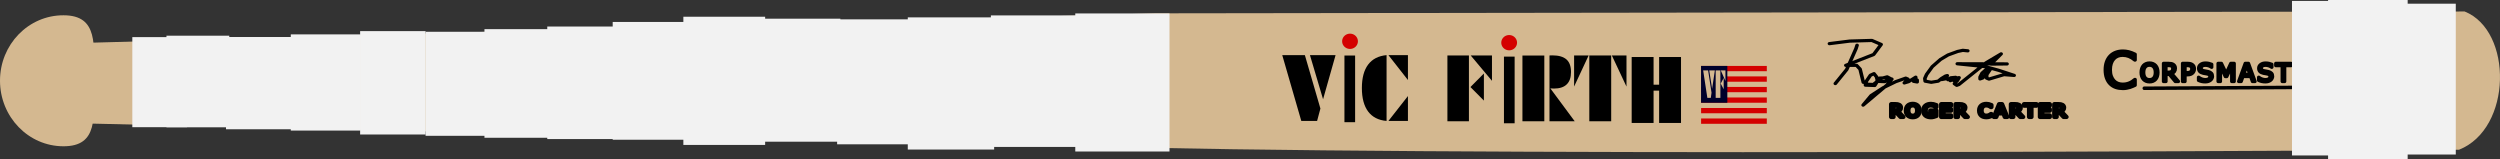 <?xml version="1.0" encoding="UTF-8" standalone="no"?>
<svg width="202.119" height="12.867" viewBox="0 0 202.119 12.867" version="1.1" id="svg187"
	sodipodi:docname="stick.svg" inkscape:version="1.2.1 (9c6d41e410, 2022-07-14)" xml:space="preserve"
	xmlns:inkscape="http://www.inkscape.org/namespaces/inkscape"
	xmlns:sodipodi="http://sodipodi.sourceforge.net/DTD/sodipodi-0.dtd" xmlns="http://www.w3.org/2000/svg"
	xmlns:svg="http://www.w3.org/2000/svg">
	<rect x="0" y="0" width="202.119" height="12.867" fill="#333333" stroke="none"/>
	<defs id="defs191">
		<inkscape:path-effect effect="spiro" id="path-effect30236" is_visible="true" lpeversion="1" />
		<filter style="color-interpolation-filters:sRGB" id="filter47468" inkscape:label="filter0">
			<feBlend mode="normal" in2="SourceGraphic" id="feBlend47470" />
		</filter>
	</defs>
	<sodipodi:namedview id="namedview189" pagecolor="#505050" bordercolor="#eeeeee" borderopacity="1"
		inkscape:showpageshadow="0" inkscape:pageopacity="0" inkscape:pagecheckerboard="0" inkscape:deskcolor="#505050"
		showgrid="false" inkscape:zoom="18.904283" inkscape:cx="141.44943" inkscape:cy="6.3742169"
		inkscape:window-width="1920" inkscape:window-height="991" inkscape:window-x="-9" inkscape:window-y="-9"
		inkscape:window-maximized="1" inkscape:current-layer="svg187">
		<inkscape:grid type="xygrid" id="grid2340" originx="-1.038" originy="-0.307" />
	</sodipodi:namedview>
	<g id="g42445" inkscape:label="Stick" transform="translate(0.075,0.823)"
		style="fill:#d4b890;fill-opacity:1">
		<path fill="#d4b890"
			d="M 199.184,0.106 93.366,0.255 5.624,2.675 5.615,9.129 c 0,0 54.872,1.31 87.456,1.999 32.584,0.689 105.66,0.154 105.66,0.154 4.308,-1.71 4.367,-9.614 0.453,-11.177 z"
			id="path183" sodipodi:nodetypes="cccccccc" style="stroke-width:1.112;fill:#d4b890;fill-opacity:1"
			inkscape:label="Shaft" />
		<path fill="#d4b890"
			d="M 7.528,5.726 C 7.526,8.653 7.884,11.009 5.05,11.003 2.218,11 -0.077,8.622 -0.075,5.695 -0.072,2.772 2.226,0.404 5.06,0.413 7.893,0.416 7.531,2.802 7.528,5.726 Z"
			id="path185" style="stroke-width:1.211;fill:#d4b890;fill-opacity:1" inkscape:label="Bead" />
	</g>
	<g id="g35182" inkscape:label="Stick Text" transform="translate(0.075,0.823)">
		<g id="g17646" transform="matrix(1.203,0,0,1.288,-296.831,-576.006)" inkscape:label="Vic Firth">

			<path fill-rule="evenodd" clip-rule="evenodd"
				d="m 334.374,450.031 1.044,3.353 -0.223,0.779 h -1.061 l -1.28,-4.131 h 1.521 z m 2.063,0 -0.84,2.77 -0.882,-2.77 z"
				id="path17628" style="stroke-width:0.104" />
			<path fill-rule="evenodd" clip-rule="evenodd"
				d="m 339.989,450.031 h 1.311 v 1.562 z m 0,4.131 1.311,-1.562 v 1.562 z m -0.125,0 c -0.545,-0.044 -0.956,-0.241 -1.239,-0.591 -0.28,-0.352 -0.42,-0.843 -0.42,-1.473 0,-0.635 0.14,-1.125 0.42,-1.473 0.282,-0.35 0.694,-0.547 1.239,-0.595 z"
				id="path17630" style="stroke-width:0.104" />
			<path id="polygon17632" transform="matrix(0.104,0,0,0.05,320.441,432.215)"
				style="clip-rule:evenodd;fill-rule:evenodd" d="m 269.515,441.871 h -6.896 v -83.686 h 6.896 z" />
			<path fill-rule="evenodd" clip-rule="evenodd"
				d="m 345.399,454.182 h -1.446 v -4.129 h 1.446 z m 0.12,-4.129 h 1.429 v 1.591 z m 0.886,2.832 -0.904,-0.851 0.904,-0.851 z"
				id="path17634" style="stroke-width:0.104" />
			<path fill-rule="evenodd" clip-rule="evenodd"
				d="m 350.813,454.182 v -4.127 c 0.024,-0.004 0.05,-0.004 0.077,-0.007 0.028,0 0.066,-0.002 0.116,-0.002 0.429,0 0.744,0.088 0.948,0.256 0.206,0.171 0.306,0.435 0.306,0.792 0,0.341 -0.096,0.6 -0.291,0.775 -0.193,0.175 -0.479,0.261 -0.86,0.261 -0.044,0 -0.118,-0.002 -0.223,-0.011 h -0.015 l 1.637,2.064 h -1.694 z m -1.818,0 v -4.127 h 1.471 v 4.127 z"
				id="path17636" style="stroke-width:0.104" />
			<path fill-rule="evenodd" clip-rule="evenodd"
				d="m 355.988,450.053 v 1.952 l -0.983,-1.952 z m -2.499,4.129 v -4.129 h 1.471 v 4.129 z m -1.022,-4.129 h 0.976 l -0.976,1.952 z"
				id="path17638" style="stroke-width:0.104" />
			<path id="polygon17640" transform="matrix(0.104,0,0,0.104,320.441,408.334)"
				style="clip-rule:evenodd;fill-rule:evenodd"
				d="m 362.882,422.363 h -3.585 v 19.508 h -14.151 v -39.797 h 14.151 v 16.703 h 3.585 v -16.703 h 14.151 v 39.797 h -14.151 z" />
			<path id="polygon17632-4" transform="matrix(0.104,0,0,0.05,309.721,432.147)"
				style="clip-rule:evenodd;fill-rule:evenodd" d="m 262.619,441.871 v -83.686 h 6.896 v 83.686 z" />
			<path id="path25527"
				style="fill:#d40000;stroke-width:10;stroke-linejoin:bevel;paint-order:fill markers stroke"
				inkscape:label="Vic dot" transform="matrix(0.832,0,0,0.776,246.83,447.202)"
				d="m 109.504,2.527 a 0.636,0.617 0 0 1 -0.636,0.617 0.636,0.617 0 0 1 -0.636,-0.617 0.636,0.617 0 0 1 0.636,-0.617 0.636,0.617 0 0 1 0.636,0.617 z" />
			<path id="path25527-8"
				style="fill:#d40000;stroke-width:10;stroke-linejoin:bevel;paint-order:fill markers stroke"
				inkscape:label="Firth dot" transform="matrix(0.832,0,0,0.776,246.83,447.202)"
				d="m 122.358,2.639 a 0.636,0.617 0 0 1 -0.636,0.617 0.636,0.617 0 0 1 -0.636,-0.617 0.636,0.617 0 0 1 0.636,-0.617 0.636,0.617 0 0 1 0.636,0.617 z" />

		</g>
		<g id="g27531" transform="matrix(0.001,0,0,0.002,137.953,4.291)" inkscape:label="VF flag">
			<path
				d="M -499.102,213.905 H 4814.535 m 0,425.204 H -499.102 m 0,425.204 H 4814.535 m 0,425.204 H -499.102 m 0,425.204 H 4814.535 m 0,425.204 H -499.102"
				stroke="#ffffff" stroke-width="213.861" id="path27478-6" style="fill:#aa0000;stroke:#d40000"
				inkscape:label="stripes" />
			<path id="rect27480" style="fill:#00002b;stroke-width:0.713" inkscape:label="blue"
				d="M -502.362,108.057 H 1623.093 V 1596.271 H -502.362 Z" />
			<g id="g28928" transform="matrix(263.662,0,0,268.624,-97281.793,-120510.41)"
				style="fill:#d4b890;fill-opacity:1" inkscape:label="VF">
				<path fill-rule="evenodd" clip-rule="evenodd"
					d="m 369.23,449.698 1.044,3.353 -0.223,0.779 h -1.061 l -1.28,-4.131 h 1.521 z m 2.063,0 -0.84,2.77 -0.882,-2.77 z"
					id="path17628-1" style="fill:#d4b890;fill-opacity:1;stroke-width:0.104" inkscape:label="F" />
				<path fill-rule="evenodd" clip-rule="evenodd"
					d="m 372.99,453.828 h -1.446 v -4.129 h 1.446 z m 0.12,-4.129 h 1.429 v 1.591 z m 0.886,2.832 -0.904,-0.851 0.904,-0.851 z"
					id="path17634-1" style="fill:#d4b890;fill-opacity:1;stroke-width:0.104" inkscape:label="V" />
			</g>
		</g>
		<g id="g30364" transform="matrix(0.545,0,0,0.488,74.69,11.611)"
			style="stroke-width:0.533;stroke-dasharray:none" inkscape:label="Roger Carter signature">
			<path
				style="fill:none;fill-opacity:1;fill-rule:nonzero;stroke:#000000;stroke-width:0.533;stroke-linecap:round;stroke-linejoin:round;stroke-dasharray:none;stroke-opacity:1;paint-order:fill markers stroke"
				d="m 134.202,-18.25 v 0 l 3.015,-0.423 3.28,-0.106 1.375,0.661 -1.111,1.666 -4.126,1.799 h 1.587 l 0.529,0.635 0.476,2.169 0.317,0.053 0.741,-1.217 0.529,-0.264 0.37,0.529 0.159,0.688 -0.423,0.741 -1.375,-0.053 0.053,-0.529 0.159,0.37 0.952,0.053 0.793,-0.688 0.37,-0.317 0.899,-0.264 0.529,0.317 -0.899,0.476 -1.164,-0.053 0.37,-0.529 1.164,-0.053 0.688,0.212 -0.741,1.005 -3.518,3.306 1.19,-1.587 1.799,-1.296 1.851,-1.005 1.481,-0.582 0.317,0.159 -0.529,0.635 0.635,-0.212 1.058,-0.741 v 0.37 l -0.317,0.317 0.529,0.106 v -0.317"
				id="path30234" sodipodi:nodetypes="csssssssssssssssssssssssssssssssssssssssssc" />
			<path
				style="fill:none;fill-opacity:1;fill-rule:nonzero;stroke:#000000;stroke-width:0.533;stroke-linecap:round;stroke-linejoin:round;stroke-dasharray:none;stroke-opacity:1;paint-order:fill markers stroke"
				d="m 138.302,-17.985 -0.159,0.555 -1.375,3.465 -1.693,2.328" id="path30357" />
			<path
				style="fill:none;fill-opacity:1;fill-rule:nonzero;stroke:#000000;stroke-width:0.533;stroke-linecap:round;stroke-linejoin:round;stroke-dasharray:none;stroke-opacity:1;paint-order:fill markers stroke"
				d="m 154.727,-17.06 -0.741,-0.079 -0.767,0.185 -1.428,0.582 -1.111,0.741 -1.217,1.19 -0.846,1.296 -0.264,0.661 0.053,0.45 0.899,0.185 1.032,-0.185 0.503,-0.45 0.582,-0.397 0.264,-0.079 -0.212,0.529 -0.635,0.132 0.714,-0.212 0.238,0.238 0.397,-0.317 0.741,-0.079 -0.793,0.555 0.82,-0.423 0.476,-0.079 -0.264,0.503 h -0.503 l 0.45,0.053 -0.37,0.45 0.344,0.264 0.317,-0.132 3.994,-3.571 2.275,-1.508 -1.508,1.693 2.38,-0.026 -7.379,-0.026 4.152,0.476 1.984,0.608 2.301,0.846 -1.508,-0.132 -2.222,0.741 -0.344,-0.159 v -0.582 l 0.608,-1.005 -0.741,0.952 -0.45,0.608 -0.397,0.159 v -0.317 l 0.291,-0.635 0.767,-0.767 -0.079,-0.185"
				id="path30359" />
			<g aria-label="ROGER CARTER" transform="matrix(1.936,0,0,1.943,-137.056,-23.801)"
				id="text30423"
				style="font-size:1.5px;font-family:'Segoe UI';-inkscape-font-specification:'Segoe UI';text-align:center;letter-spacing:0.15px;text-anchor:middle;fill:none;stroke:#000000;stroke-width:0.366;stroke-linecap:round;stroke-linejoin:round;paint-order:fill markers stroke"
				inkscape:label="Roger carter text">
				<path
					d="m 145.761,9.108 h -0.188 l -0.365,-0.434 h -0.204 v 0.434 h -0.145 V 8.017 h 0.305 q 0.099,0 0.165,0.013 0.066,0.012 0.119,0.045 0.059,0.037 0.092,0.094 0.034,0.056 0.034,0.144 0,0.118 -0.059,0.198 -0.059,0.079 -0.163,0.119 z m -0.339,-0.784 q 0,-0.047 -0.017,-0.083 -0.016,-0.037 -0.054,-0.062 -0.032,-0.021 -0.075,-0.029 -0.043,-0.009 -0.102,-0.009 h -0.171 v 0.412 h 0.146 q 0.069,0 0.12,-0.012 0.051,-0.012 0.087,-0.045 0.033,-0.031 0.048,-0.07 0.016,-0.04 0.016,-0.102 z"
					style="font-family:sans-serif;-inkscape-font-specification:sans-serif" id="path6098" />
				<path
					d="m 146.864,8.143 q 0.067,0.073 0.102,0.179 0.036,0.106 0.036,0.241 0,0.135 -0.037,0.242 -0.036,0.106 -0.101,0.177 -0.067,0.074 -0.16,0.111 -0.092,0.037 -0.209,0.037 -0.115,0 -0.209,-0.038 -0.094,-0.038 -0.16,-0.111 -0.066,-0.073 -0.102,-0.178 -0.035,-0.105 -0.035,-0.241 0,-0.133 0.035,-0.239 0.035,-0.106 0.103,-0.182 0.064,-0.072 0.16,-0.11 0.096,-0.038 0.209,-0.038 0.117,0 0.21,0.039 0.094,0.038 0.159,0.109 z m -0.013,0.42 q 0,-0.212 -0.095,-0.327 -0.095,-0.116 -0.26,-0.116 -0.166,0 -0.261,0.116 -0.095,0.115 -0.095,0.327 0,0.215 0.097,0.329 0.097,0.114 0.259,0.114 0.163,0 0.259,-0.114 0.097,-0.114 0.097,-0.329 z"
					style="font-family:sans-serif;-inkscape-font-specification:sans-serif" id="path6100" />
				<path
					d="m 148.292,9.027 q -0.089,0.041 -0.196,0.072 -0.105,0.03 -0.204,0.03 -0.127,0 -0.234,-0.035 -0.106,-0.035 -0.181,-0.105 -0.075,-0.071 -0.116,-0.177 -0.041,-0.107 -0.041,-0.25 0,-0.261 0.152,-0.412 0.153,-0.152 0.42,-0.152 0.093,0 0.19,0.023 0.097,0.022 0.209,0.075 v 0.172 h -0.013 q -0.023,-0.018 -0.066,-0.046 -0.043,-0.029 -0.085,-0.048 -0.051,-0.023 -0.115,-0.037 -0.064,-0.015 -0.145,-0.015 -0.183,0 -0.29,0.118 -0.106,0.117 -0.106,0.318 0,0.212 0.111,0.33 0.111,0.117 0.303,0.117 0.07,0 0.14,-0.014 0.07,-0.014 0.123,-0.036 V 8.687 h -0.292 V 8.559 h 0.436 z"
					style="font-family:sans-serif;-inkscape-font-specification:sans-serif" id="path6102" />
				<path
					d="m 149.414,9.108 h -0.719 V 8.017 h 0.719 v 0.129 h -0.573 v 0.299 h 0.573 v 0.129 h -0.573 v 0.405 h 0.573 z"
					style="font-family:sans-serif;-inkscape-font-specification:sans-serif" id="path6104" />
				<path
					d="m 150.696,9.108 h -0.188 l -0.365,-0.434 h -0.204 v 0.434 h -0.145 V 8.017 h 0.305 q 0.099,0 0.165,0.013 0.066,0.012 0.119,0.045 0.059,0.037 0.092,0.094 0.034,0.056 0.034,0.144 0,0.118 -0.059,0.198 -0.059,0.079 -0.163,0.119 z m -0.339,-0.784 q 0,-0.047 -0.017,-0.083 -0.016,-0.037 -0.054,-0.062 -0.032,-0.021 -0.075,-0.029 -0.043,-0.009 -0.102,-0.009 h -0.171 v 0.412 h 0.146 q 0.069,0 0.12,-0.012 0.051,-0.012 0.087,-0.045 0.033,-0.031 0.048,-0.07 0.016,-0.04 0.016,-0.102 z"
					style="font-family:sans-serif;-inkscape-font-specification:sans-serif" id="path6106" />
				<path
					d="m 152.506,9.029 q -0.04,0.018 -0.073,0.033 -0.032,0.015 -0.085,0.032 -0.045,0.014 -0.097,0.023 -0.052,0.01 -0.115,0.01 -0.119,0 -0.216,-0.033 -0.097,-0.034 -0.168,-0.105 -0.07,-0.07 -0.11,-0.177 -0.04,-0.108 -0.04,-0.25 0,-0.135 0.038,-0.241 0.038,-0.106 0.11,-0.179 0.07,-0.071 0.168,-0.108 0.099,-0.037 0.219,-0.037 0.088,0 0.175,0.021 0.088,0.021 0.195,0.075 v 0.172 h -0.011 q -0.09,-0.075 -0.179,-0.11 -0.089,-0.034 -0.19,-0.034 -0.083,0 -0.149,0.027 -0.066,0.026 -0.118,0.083 -0.051,0.055 -0.079,0.139 -0.028,0.083 -0.028,0.193 0,0.115 0.031,0.198 0.032,0.083 0.081,0.135 0.051,0.054 0.119,0.081 0.069,0.026 0.145,0.026 0.105,0 0.196,-0.036 0.091,-0.036 0.171,-0.108 h 0.01 z"
					style="font-family:sans-serif;-inkscape-font-specification:sans-serif" id="path6108" />
				<path
					d="m 153.721,9.108 h -0.155 l -0.107,-0.304 h -0.472 l -0.107,0.304 h -0.147 l 0.397,-1.091 h 0.193 z m -0.306,-0.428 -0.191,-0.535 -0.192,0.535 z"
					style="font-family:sans-serif;-inkscape-font-specification:sans-serif" id="path6110" />
				<path
					d="m 154.939,9.108 h -0.188 l -0.365,-0.434 h -0.204 v 0.434 h -0.145 V 8.017 h 0.305 q 0.099,0 0.165,0.013 0.066,0.012 0.119,0.045 0.059,0.037 0.092,0.094 0.034,0.056 0.034,0.144 0,0.118 -0.059,0.198 -0.059,0.079 -0.163,0.119 z m -0.339,-0.784 q 0,-0.047 -0.017,-0.083 -0.016,-0.037 -0.054,-0.062 -0.032,-0.021 -0.075,-0.029 -0.043,-0.009 -0.102,-0.009 h -0.171 v 0.412 h 0.146 q 0.069,0 0.12,-0.012 0.051,-0.012 0.087,-0.045 0.033,-0.031 0.048,-0.07 0.016,-0.04 0.016,-0.102 z"
					style="font-family:sans-serif;-inkscape-font-specification:sans-serif" id="path6112" />
				<path
					d="m 155.964,8.146 h -0.39 v 0.962 h -0.145 V 8.146 h -0.39 V 8.017 h 0.924 z"
					style="font-family:sans-serif;-inkscape-font-specification:sans-serif" id="path6114" />
				<path
					d="m 156.979,9.108 h -0.719 V 8.017 h 0.719 v 0.129 h -0.573 v 0.299 h 0.573 v 0.129 h -0.573 v 0.405 h 0.573 z"
					style="font-family:sans-serif;-inkscape-font-specification:sans-serif" id="path6116" />
				<path
					d="m 158.261,9.108 h -0.188 l -0.365,-0.434 h -0.204 v 0.434 h -0.145 V 8.017 h 0.305 q 0.099,0 0.165,0.013 0.066,0.012 0.119,0.045 0.059,0.037 0.092,0.094 0.034,0.056 0.034,0.144 0,0.118 -0.059,0.198 -0.059,0.079 -0.163,0.119 z m -0.339,-0.784 q 0,-0.047 -0.017,-0.083 -0.016,-0.037 -0.054,-0.062 -0.032,-0.021 -0.075,-0.029 -0.043,-0.009 -0.102,-0.009 h -0.171 v 0.412 h 0.146 q 0.069,0 0.12,-0.012 0.051,-0.012 0.087,-0.045 0.033,-0.031 0.048,-0.07 0.016,-0.04 0.016,-0.102 z"
					style="font-family:sans-serif;-inkscape-font-specification:sans-serif" id="path6118" />
			</g>
		</g>
		<g id="g42434" inkscape:label="Corpsmaster">
			<g aria-label="ORPSMASTER" transform="translate(-3.726342e-6)" id="text31254"
				style="font-size:2px;-inkscape-font-specification:sans-serif;text-align:center;letter-spacing:0.15px;text-anchor:middle;fill:none;stroke:#000000;stroke-width:0.275;stroke-linecap:round;stroke-linejoin:round;paint-order:fill markers stroke">
				<path
					d="m 174.201,4.473 q 0.089,0.098 0.136,0.239 0.048,0.142 0.048,0.321 0,0.18 -0.049,0.322 -0.048,0.142 -0.135,0.236 -0.09,0.099 -0.213,0.148 -0.122,0.05 -0.279,0.05 -0.153,0 -0.279,-0.051 -0.125,-0.051 -0.213,-0.147 -0.088,-0.097 -0.136,-0.237 -0.047,-0.141 -0.047,-0.321 0,-0.178 0.047,-0.318 0.047,-0.142 0.137,-0.242 0.086,-0.096 0.213,-0.146 0.128,-0.051 0.278,-0.051 0.156,0 0.28,0.052 0.125,0.051 0.212,0.146 z m -0.018,0.561 q 0,-0.283 -0.127,-0.437 -0.127,-0.154 -0.347,-0.154 -0.222,0 -0.349,0.154 -0.126,0.153 -0.126,0.437 0,0.286 0.129,0.438 0.129,0.151 0.346,0.151 0.217,0 0.345,-0.151 0.129,-0.152 0.129,-0.438 z"
					id="path6121" />
				<path
					d="m 176.044,5.76 h -0.251 l -0.486,-0.578 h -0.272 v 0.578 h -0.193 V 4.306 h 0.407 q 0.132,0 0.22,0.018 0.088,0.017 0.158,0.061 0.079,0.05 0.123,0.126 0.045,0.075 0.045,0.191 0,0.157 -0.079,0.264 -0.079,0.105 -0.218,0.159 z m -0.452,-1.045 q 0,-0.062 -0.022,-0.11 -0.021,-0.049 -0.072,-0.082 -0.042,-0.028 -0.1,-0.039 -0.058,-0.012 -0.136,-0.012 h -0.228 v 0.549 h 0.195 q 0.092,0 0.16,-0.016 0.068,-0.017 0.116,-0.061 0.044,-0.041 0.064,-0.094 0.021,-0.054 0.021,-0.136 z"
					id="path6123" />
				<path
					d="m 177.333,4.746 q 0,0.097 -0.034,0.18 -0.033,0.082 -0.094,0.143 -0.075,0.075 -0.178,0.113 -0.103,0.037 -0.259,0.037 h -0.193 v 0.542 h -0.193 V 4.306 h 0.395 q 0.131,0 0.222,0.022 0.091,0.021 0.161,0.068 0.083,0.056 0.128,0.139 0.046,0.083 0.046,0.21 z m -0.201,0.005 q 0,-0.075 -0.026,-0.131 -0.026,-0.056 -0.08,-0.091 -0.047,-0.03 -0.107,-0.043 -0.06,-0.014 -0.151,-0.014 h -0.191 v 0.581 h 0.163 q 0.117,0 0.19,-0.021 0.073,-0.021 0.119,-0.067 0.046,-0.047 0.065,-0.099 0.019,-0.052 0.019,-0.116 z"
					id="path6125" />
				<path
					d="m 178.794,5.345 q 0,0.085 -0.04,0.168 -0.039,0.083 -0.11,0.141 -0.078,0.062 -0.183,0.098 -0.104,0.035 -0.25,0.035 -0.157,0 -0.283,-0.029 -0.125,-0.029 -0.255,-0.087 V 5.428 h 0.014 q 0.11,0.092 0.255,0.142 0.145,0.05 0.271,0.05 0.18,0 0.279,-0.067 0.101,-0.067 0.101,-0.18 0,-0.097 -0.048,-0.143 -0.047,-0.046 -0.144,-0.071 -0.073,-0.02 -0.159,-0.032 -0.085,-0.013 -0.181,-0.032 -0.193,-0.041 -0.287,-0.14 -0.093,-0.1 -0.093,-0.259 0,-0.183 0.154,-0.299 0.154,-0.117 0.392,-0.117 0.153,0 0.281,0.029 0.128,0.029 0.227,0.072 v 0.229 h -0.014 q -0.083,-0.07 -0.219,-0.116 -0.135,-0.047 -0.276,-0.047 -0.155,0 -0.25,0.064 -0.094,0.064 -0.094,0.166 0,0.091 0.047,0.143 0.047,0.052 0.165,0.079 0.062,0.014 0.178,0.033 0.115,0.02 0.195,0.04 0.162,0.043 0.244,0.13 0.082,0.087 0.082,0.243 z"
					id="path6127" />
				<path
					d="m 180.55,5.76 h -0.193 V 4.507 l -0.404,0.853 h -0.115 l -0.401,-0.853 v 1.253 h -0.181 V 4.306 h 0.264 l 0.388,0.81 0.375,-0.81 h 0.269 z"
					id="path6129" />
				<path
					d="M 182.237,5.76 H 182.031 L 181.888,5.355 h -0.629 l -0.143,0.405 h -0.196 l 0.529,-1.454 h 0.258 z m -0.408,-0.571 -0.255,-0.714 -0.256,0.714 z"
					id="path6131" />
				<path
					d="m 183.655,5.345 q 0,0.085 -0.04,0.168 -0.039,0.083 -0.11,0.141 -0.078,0.062 -0.183,0.098 -0.104,0.035 -0.25,0.035 -0.157,0 -0.283,-0.029 -0.125,-0.029 -0.255,-0.087 V 5.428 h 0.014 q 0.11,0.092 0.255,0.142 0.145,0.05 0.271,0.05 0.18,0 0.279,-0.067 0.101,-0.067 0.101,-0.18 0,-0.097 -0.048,-0.143 -0.047,-0.046 -0.144,-0.071 -0.073,-0.02 -0.159,-0.032 -0.085,-0.013 -0.181,-0.032 -0.193,-0.041 -0.287,-0.14 -0.093,-0.1 -0.093,-0.259 0,-0.183 0.154,-0.299 0.154,-0.117 0.392,-0.117 0.153,0 0.281,0.029 0.128,0.029 0.227,0.072 v 0.229 h -0.014 q -0.083,-0.07 -0.219,-0.116 -0.135,-0.047 -0.276,-0.047 -0.155,0 -0.25,0.064 -0.094,0.064 -0.094,0.166 0,0.091 0.047,0.143 0.047,0.052 0.165,0.079 0.062,0.014 0.178,0.033 0.115,0.02 0.195,0.04 0.162,0.043 0.244,0.13 0.082,0.087 0.082,0.243 z"
					id="path6133" />
				<path
					d="m 185.152,4.478 h -0.52 V 5.76 H 184.439 V 4.478 h -0.52 v -0.172 h 1.232 z"
					id="path6135" />
				<path
					d="M 186.456,5.76 H 185.498 V 4.306 h 0.958 v 0.172 h -0.765 v 0.398 h 0.765 v 0.172 h -0.765 v 0.54 h 0.765 z"
					id="path6137" />
				<path
					d="m 188.115,5.76 h -0.251 l -0.486,-0.578 h -0.272 v 0.578 h -0.193 V 4.306 h 0.407 q 0.132,0 0.22,0.018 0.088,0.017 0.158,0.061 0.079,0.05 0.123,0.126 0.045,0.075 0.045,0.191 0,0.157 -0.079,0.264 -0.079,0.105 -0.218,0.159 z m -0.452,-1.045 q 0,-0.062 -0.022,-0.11 -0.021,-0.049 -0.072,-0.082 -0.042,-0.028 -0.1,-0.039 -0.058,-0.012 -0.136,-0.012 h -0.228 v 0.549 h 0.195 q 0.092,0 0.16,-0.016 0.068,-0.017 0.116,-0.061 0.044,-0.041 0.064,-0.094 0.021,-0.054 0.021,-0.136 z"
					id="path6139" />
			</g>
			<path
				style="fill:none;fill-opacity:1;fill-rule:nonzero;stroke:#000000;stroke-width:0.221;stroke-linecap:round;stroke-linejoin:round;stroke-dasharray:none;stroke-opacity:1;paint-order:fill markers stroke"
				d="m 390.779,452.11 11.353,-0.058" id="path31992"
				transform="matrix(1.203,0,0,1.288,-296.831,-576.006)" />
			<g aria-label="C" id="text31258"
				style="font-size:4px;-inkscape-font-specification:sans-serif;text-align:center;text-anchor:middle;fill:none;stroke:#000000;stroke-width:0.275;stroke-linecap:round;stroke-linejoin:round;paint-order:fill markers stroke">
				<path
					d="m 172.544,6.064 q -0.107,0.047 -0.195,0.088 -0.086,0.041 -0.227,0.086 -0.119,0.037 -0.26,0.062 -0.139,0.027 -0.307,0.027 -0.316,0 -0.576,-0.088 -0.258,-0.09 -0.449,-0.279 -0.188,-0.186 -0.293,-0.471 -0.105,-0.287 -0.105,-0.666 0,-0.359 0.102,-0.643 0.102,-0.283 0.293,-0.479 0.186,-0.189 0.447,-0.289 0.264,-0.1 0.584,-0.1 0.234,0 0.467,0.057 0.234,0.057 0.52,0.199 v 0.459 h -0.029 q -0.24,-0.201 -0.477,-0.293 -0.236,-0.092 -0.506,-0.092 -0.221,0 -0.398,0.072 -0.176,0.07 -0.314,0.221 -0.135,0.146 -0.211,0.371 -0.074,0.223 -0.074,0.516 0,0.307 0.082,0.527 0.084,0.221 0.215,0.359 0.137,0.145 0.318,0.215 0.184,0.068 0.387,0.068 0.279,0 0.523,-0.096 0.244,-0.096 0.457,-0.287 h 0.027 z"
					style="fill:#000000" id="path6142" />
			</g>
		</g>
	</g>
	<g id="g42463" inkscape:label="Shoulder Tape" transform="translate(0.075,0.823)">
		<path id="rect21564" style="fill:#f2f2f2;stroke-width:10;stroke-linejoin:bevel;paint-order:fill markers stroke"
			d="m 10.623,2.178 h 4.425 v 7.282 h -4.425 z" />
		<path id="rect21568" style="fill:#f2f2f2;stroke-width:10;stroke-linejoin:bevel;paint-order:fill markers stroke"
			d="m 13.383,2.063 h 5.078 V 9.469 H 13.383 Z" />
		<path id="rect21570" style="fill:#f2f2f2;stroke-width:10;stroke-linejoin:bevel;paint-order:fill markers stroke"
			d="m 18.197,2.169 h 5.501 v 7.459 h -5.501 z" />
		<path id="rect21572" style="fill:#f2f2f2;stroke-width:10;stroke-linejoin:bevel;paint-order:fill markers stroke"
			d="m 23.434,1.957 h 5.66 v 7.776 h -5.66 z" />
		<path id="rect21574" style="fill:#f2f2f2;stroke-width:10;stroke-linejoin:bevel;paint-order:fill markers stroke"
			d="m 29.041,1.693 h 5.29 v 8.358 h -5.29 z" />
		<path id="rect21576" style="fill:#f2f2f2;stroke-width:10;stroke-linejoin:bevel;paint-order:fill markers stroke"
			d="m 34.331,1.746 h 4.92 v 8.411 h -4.92 z" />
		<path id="rect21578" style="fill:#f2f2f2;stroke-width:10;stroke-linejoin:bevel;paint-order:fill markers stroke"
			d="m 39.092,1.534 h 5.29 v 8.781 h -5.29 z" />
		<path id="rect21580" style="fill:#f2f2f2;stroke-width:10;stroke-linejoin:bevel;paint-order:fill markers stroke"
			d="m 44.17,1.322 h 5.501 v 9.098 h -5.501 z" />
		<path id="rect21582" style="fill:#f2f2f2;stroke-width:10;stroke-linejoin:bevel;paint-order:fill markers stroke"
			d="m 49.46,0.952 h 5.872 V 10.474 H 49.46 Z" />
		<path id="rect22338" style="fill:#f2f2f2;stroke-width:10;stroke-linejoin:bevel;paint-order:fill markers stroke"
			d="m 55.173,0.529 h 6.612 V 10.897 H 55.173 Z" />
		<path id="rect22340" style="fill:#f2f2f2;stroke-width:10;stroke-linejoin:bevel;paint-order:fill markers stroke"
			d="m 61.52,0.688 h 6.348 V 10.633 h -6.348 z" />
		<path id="rect22342" style="fill:#f2f2f2;stroke-width:10;stroke-linejoin:bevel;paint-order:fill markers stroke"
			d="m 67.604,0.741 h 6.454 V 10.844 h -6.454 z" />
		<path id="rect22344" style="fill:#f2f2f2;stroke-width:10;stroke-linejoin:bevel;paint-order:fill markers stroke"
			d="m 73.317,0.582 h 6.983 V 11.267 h -6.983 z" />
		<path id="rect22346" style="fill:#f2f2f2;stroke-width:10;stroke-linejoin:bevel;paint-order:fill markers stroke"
			d="m 80.035,0.423 h 7.088 V 11.056 h -7.088 z" />
		<path id="rect22348" style="fill:#f2f2f2;stroke-width:10;stroke-linejoin:bevel;paint-order:fill markers stroke"
			d="m 86.859,0.264 h 7.617 V 11.426 H 86.859 Z" />
	</g>
	<g id="g42424" inkscape:label="Butt Tape" transform="translate(0.075,0.823)">
		<path id="rect23866" style="fill:#f2f2f2;stroke-width:10;stroke-linejoin:bevel;paint-order:fill markers stroke"
			d="m 192.26,-0.524 h 6.209 V 11.67 h -6.209 z" />
		<path id="rect24632" style="fill:#f2f2f2;stroke-width:10;stroke-linejoin:bevel;paint-order:fill markers stroke"
			d="m 188.145,-0.823 h 6.434 V 12.044 h -6.434 z" />
		<path id="rect24634" style="fill:#f2f2f2;stroke-width:10;stroke-linejoin:bevel;paint-order:fill markers stroke"
			d="m 185.227,-0.748 h 3.965 V 11.745 h -3.965 z" />
	</g>
</svg>

